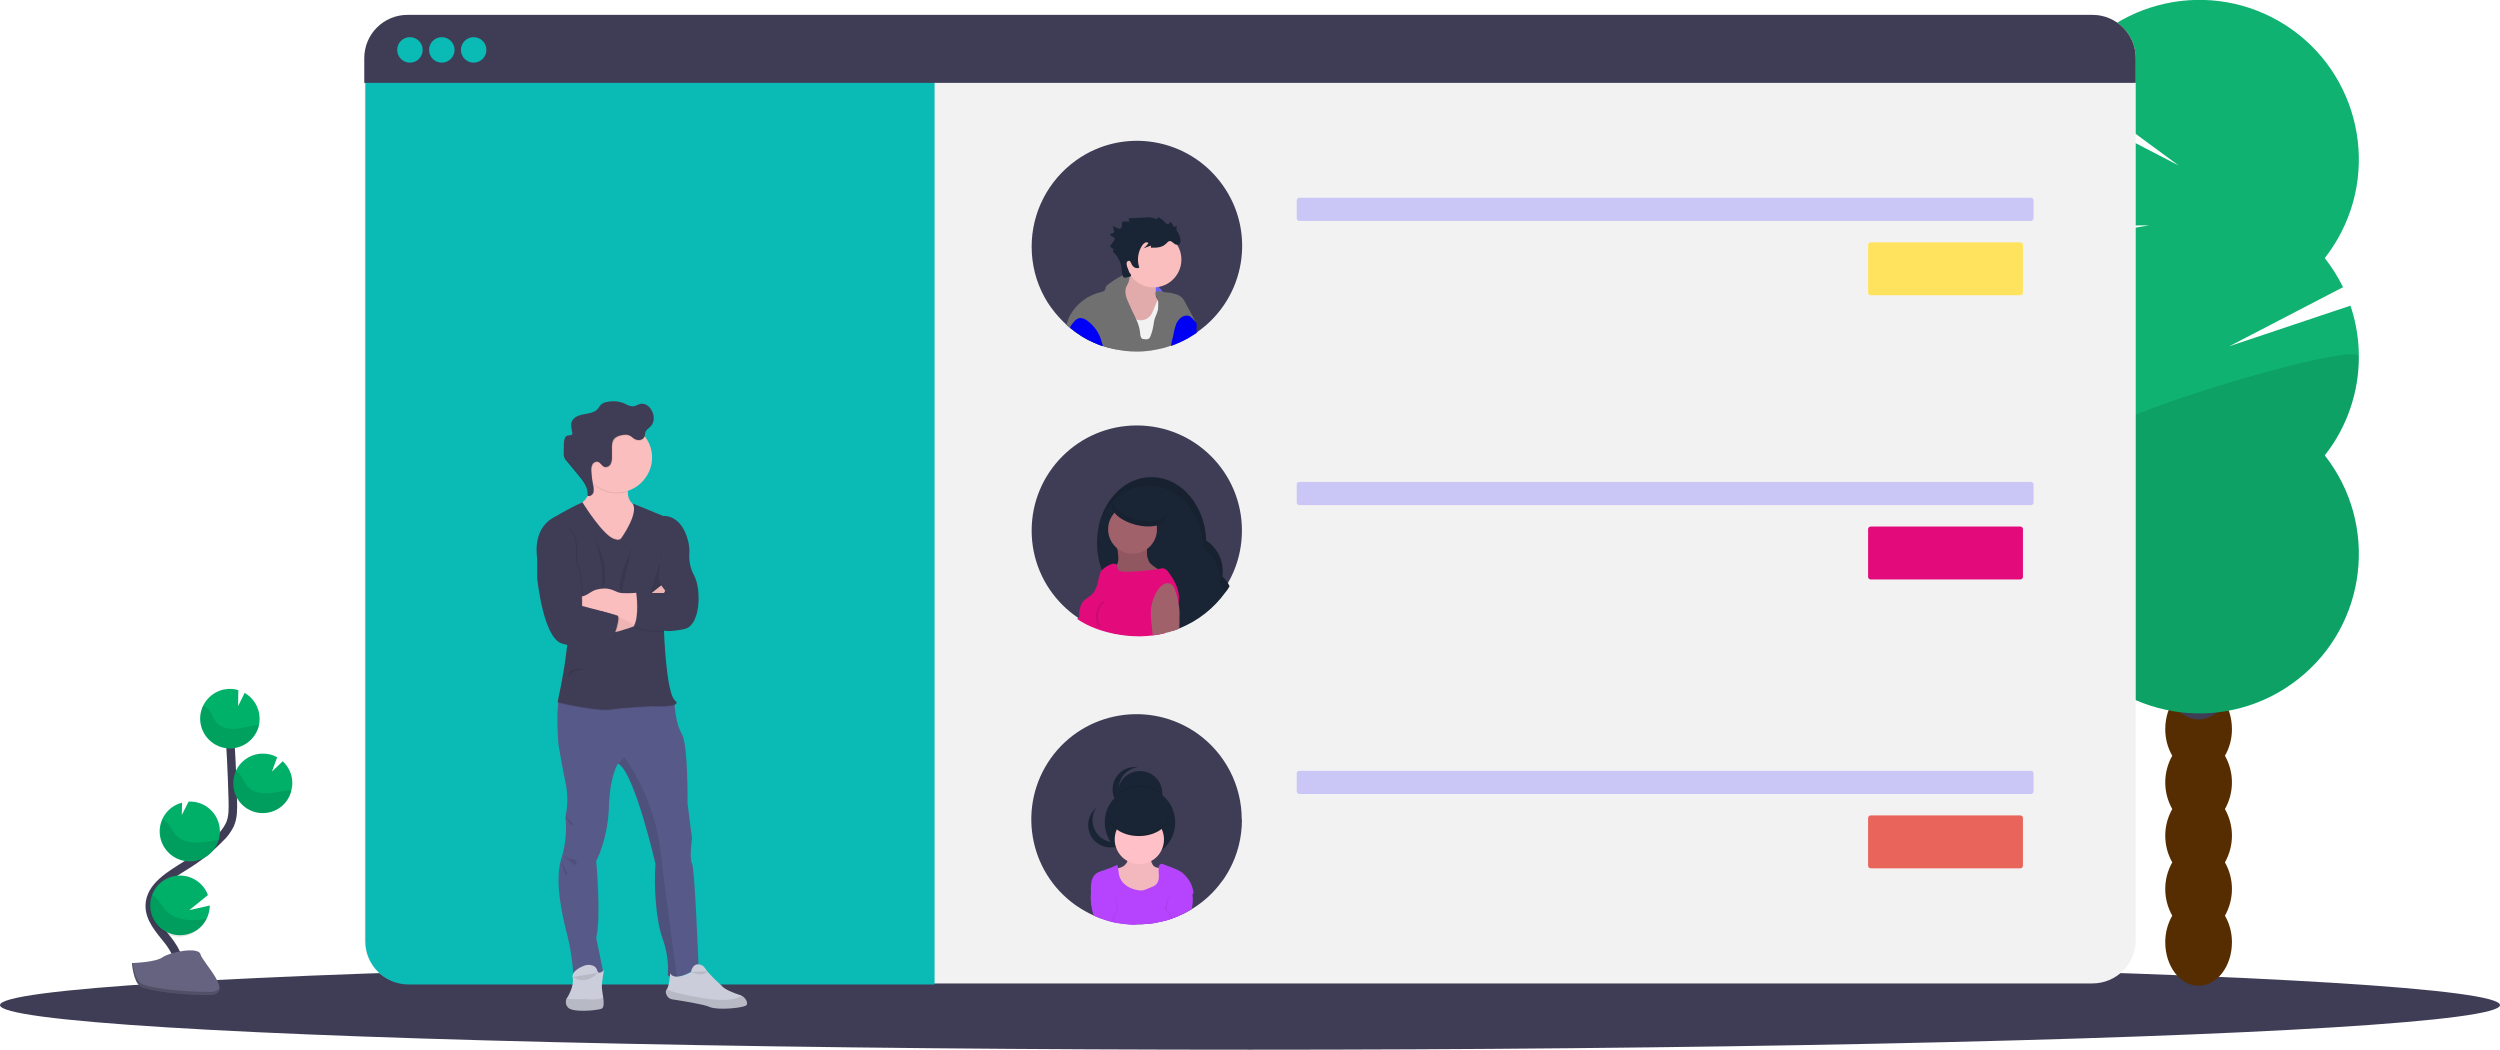 <?xml version="1.0" encoding="utf-8"?>
<!-- Generator: Adobe Illustrator 24.2.0, SVG Export Plug-In . SVG Version: 6.00 Build 0)  -->
<svg version="1.1" id="b9c085e1-b209-40d5-b9c5-2decca8817ec"
	 xmlns="http://www.w3.org/2000/svg" xmlns:xlink="http://www.w3.org/1999/xlink" x="0px" y="0px" viewBox="0 0 1177 494.2"
	 style="enable-background:new 0 0 1177 494.2;" xml:space="preserve">
<style type="text/css">
	.st0{fill:#3F3D56;}
	.st1{fill:#562D00;}
	.st2{fill:#0FB270;}
	.st3{opacity:0.1;enable-background:new    ;}
	.st4{fill:#F2F2F2;}
	.st5{fill:#0ABAB5;}
	.st6{fill:none;stroke:#F2F2F2;stroke-width:2;stroke-miterlimit:10;}
	.st7{opacity:0.3;fill:#6C63FF;enable-background:new    ;}
	.st8{fill:#FFE35F;}
	.st9{fill:#E30B7C;}
	.st10{fill:#E9655B;}
	.st11{fill:#192534;}
	.st12{fill:#A0616A;}
	.st13{opacity:0.1;fill:none;stroke:#000000;stroke-miterlimit:10;enable-background:new    ;}
	.st14{fill:#FFC1C7;}
	.st15{opacity:5.000000e-02;enable-background:new    ;}
	.st16{fill:#B643FD;}
	.st17{fill:#6C63FF;}
	.st18{fill:#FBBEBE;}
	.st19{fill:#707070;}
	.st20{fill:#0000F9;}
	.st21{fill:#0000F4;}
	.st22{fill:url(#SVGID_1_);}
	.st23{fill:#575A89;}
	.st24{fill:#CBCEDA;}
	.st25{opacity:0.1;}
	.st26{fill:none;stroke:#3F3D56;stroke-width:4;stroke-miterlimit:10;}
	.st27{fill:#00B269;}
	.st28{fill:#00AF68;}
	.st29{fill:#656380;}
	.st30{opacity:0.2;enable-background:new    ;}
</style>
<ellipse class="st0" cx="588.5" cy="473.2" rx="588.5" ry="21"/>
<path class="st1" d="M1047.5,355.8c2.2-3.8,3.3-8.1,3.3-12.5c0-11.3-7-20.5-15.7-20.5s-15.7,9.2-15.7,20.5c0,4.4,1.1,8.7,3.3,12.5
	c-4.4,7.8-4.4,17.3,0,25.1c-4.4,7.8-4.4,17.3,0,25.1c-4.4,7.8-4.4,17.3,0,25.1c-2.2,3.8-3.3,8.1-3.3,12.5c0,11.3,7,20.5,15.7,20.5
	s15.7-9.2,15.7-20.5c0-4.4-1.1-8.7-3.3-12.5c4.4-7.8,4.4-17.3,0-25.1c4.4-7.8,4.4-17.3,0-25.1
	C1051.9,373.1,1051.9,363.6,1047.5,355.8z"/>
<ellipse class="st0" cx="1035.1" cy="318.2" rx="15.7" ry="20.5"/>
<ellipse class="st0" cx="1035.1" cy="293.1" rx="15.7" ry="20.5"/>
<path class="st2" d="M976.4,121.5c-2.1-2.7-4.1-5.6-5.8-8.6l41.2-6.8l-44.5,0.3c-8.6-18.8-9.2-40.3-1.4-59.5l59.8,31l-55.1-40.5
	C991.1,1.6,1037.1-10.7,1073,10s48.2,66.7,27.5,102.6c-1.8,3.1-3.8,6.1-6,8.9c3.3,4.2,6.2,8.8,8.6,13.7l-53.5,27.8l57-19.1
	c8.1,24,3.6,50.6-12.1,70.5c25.6,32.6,20,79.8-12.6,105.4c-32.6,25.6-79.8,20-105.4-12.6c-21.4-27.2-21.4-65.6,0-92.9
	C955,187.1,955,148.7,976.4,121.5L976.4,121.5z"/>
<path class="st3" d="M1110.5,167.9c0,16.8-5.6,33.2-16.1,46.4c25.6,32.6,20,79.8-12.6,105.4s-79.8,20-105.4-12.6
	c-21.4-27.2-21.4-65.6,0-92.9C966.3,201.6,1110.5,159.5,1110.5,167.9z"/>
<path class="st4" d="M191.9,7h793.2c11.3,0,20.4,9.1,20.4,20.4v415.2c0,11.3-9.1,20.4-20.4,20.4H191.9c-11.3,0-20.4-9.1-20.4-20.4
	V27.4C171.5,16.1,180.6,7,191.9,7z"/>
<path class="st5" d="M172,29.5h268l0,0v434l0,0H192.4c-11.3,0-20.4-9.1-20.4-20.4l0,0V29.5L172,29.5z"/>
<path class="st0" d="M1005.5,27.4V39h-834V27.4c0-11.3,9.1-20.4,20.4-20.4l0,0h793.2C996.4,7,1005.5,16.1,1005.5,27.4L1005.5,27.4z"
	/>
<circle class="st5" cx="193" cy="23.5" r="6"/>
<circle class="st5" cx="208" cy="23.5" r="6"/>
<circle class="st5" cx="223" cy="23.5" r="6"/>
<path class="st6" d="M336,226.5"/>
<path class="st6" d="M322,225.5"/>
<path class="st7" d="M611.7,93.1h344.5c0.7,0,1.2,0.6,1.2,1.2v8.5c0,0.7-0.6,1.2-1.2,1.2H611.7c-0.7,0-1.2-0.6-1.2-1.2v-8.5
	C610.5,93.7,611.1,93.1,611.7,93.1z"/>
<path class="st8" d="M880.7,114.1h70.5c0.7,0,1.2,0.6,1.2,1.2v22.5c0,0.7-0.6,1.2-1.2,1.2h-70.5c-0.7,0-1.2-0.6-1.2-1.2v-22.5
	C879.5,114.7,880.1,114.1,880.7,114.1z"/>
<path class="st7" d="M611.7,226.9h344.5c0.7,0,1.2,0.6,1.2,1.2v8.5c0,0.7-0.6,1.2-1.2,1.2H611.7c-0.7,0-1.2-0.6-1.2-1.2v-8.5
	C610.5,227.4,611.1,226.9,611.7,226.9z"/>
<path class="st9" d="M880.7,247.9h70.5c0.7,0,1.2,0.6,1.2,1.2v22.5c0,0.7-0.6,1.2-1.2,1.2h-70.5c-0.7,0-1.2-0.6-1.2-1.2v-22.5
	C879.5,248.4,880.1,247.9,880.7,247.9z"/>
<path class="st7" d="M611.7,362.9h344.5c0.7,0,1.2,0.6,1.2,1.2v8.5c0,0.7-0.6,1.2-1.2,1.2H611.7c-0.7,0-1.2-0.6-1.2-1.2v-8.5
	C610.5,363.4,611.1,362.9,611.7,362.9z"/>
<path class="st10" d="M880.7,383.9h70.5c0.7,0,1.2,0.6,1.2,1.2v22.5c0,0.7-0.6,1.2-1.2,1.2h-70.5c-0.7,0-1.2-0.6-1.2-1.2v-22.5
	C879.5,384.4,880.1,383.9,880.7,383.9z"/>
<ellipse class="st0" cx="535.2" cy="249.8" rx="49.5" ry="49.5"/>
<path class="st11" d="M578.9,276c-0.1,0.1-0.1,0.2-0.2,0.3c-0.5,0.9-1.1,1.8-1.8,2.6c-5.5,7.6-13,13.5-21.8,17
	c-0.9,0.4-1.7,0.7-2.6,1c-0.8-0.7-1.6-1.4-2.3-2.2c-2.1-2.3-3.4-5.2-4-8.3c-1.3,0.3-2.7,0.4-4,0.4c-0.1,0-0.3,0-0.4,0
	c-10.3-0.2-19.1-7.7-23.1-18.5l-0.2-0.5c-2.4-7-2.7-14.6-0.8-21.7l0,0c0-0.2,0.1-0.5,0.2-0.7c3.4-11.6,12.3-20.1,22.9-20.7
	c0.3,0,0.7,0,1,0s0.5,0,0.8,0h0.5c13.4,0.5,24.3,13.5,24.8,29.8c5.6,3.7,8.6,10.3,7.6,16.9C577,272.7,578.1,274.3,578.9,276z"/>
<path class="st3" d="M578.7,276.3c-0.5,0.9-1.1,1.8-1.8,2.6c-0.7-1.3-1.6-2.5-2.7-3.5c0.1-0.8,0.2-1.7,0.2-2.5
	c0-5.8-2.9-11.2-7.8-14.4c-0.5-16.6-11.8-29.9-25.7-29.9c-9.9,0-18.5,6.7-22.8,16.6c-0.1,0.3-0.2,0.5-0.3,0.8l0,0
	c-0.4,0.9-0.7,1.7-1,2.6c0.4-1.8,0.8-3.6,1.5-5.4l0.1-0.1c3.8-10.6,12.5-18.1,22.5-18.6c0.3,0,0.7,0,1,0s0.5,0,0.8,0h0.5
	c13.2,0.8,23.9,13.7,24.4,29.8c5.6,3.7,8.6,10.3,7.6,16.9C576.7,272.8,577.9,274.5,578.7,276.3z"/>
<path class="st12" d="M526.5,262.1c0.1,1,0,2-0.3,3c-0.6,1.4-2,2.6-1.6,4c0.4,0.9,1.2,1.5,2.2,1.7c4.3,1.5,9,0.6,13.6,0.8
	c1.5,0.1,3,0.2,4.6,0.2c1.5,0,3-0.6,4.2-1.5c-2.4-1.2-4.6-2.6-6.7-4.2c-0.5-0.4-1-0.8-1.3-1.3c-0.8-1.4-1.3-3-1.2-4.6
	c0-1.6,0-3.2,0-4.8c-3.3,0-6.5,0-9.8,0c-1,0-4.2-0.2-4.6,0.9c-0.2,0.6,0.5,2.2,0.6,2.8C526.3,260.2,526.4,261.1,526.5,262.1z"/>
<path class="st3" d="M526.5,262.1c0.1,1,0,2-0.3,3c-0.6,1.4-2,2.6-1.6,4c0.4,0.9,1.2,1.5,2.2,1.7c4.3,1.5,9,0.6,13.6,0.8
	c1.5,0.1,3,0.2,4.6,0.2c1.5,0,3-0.6,4.2-1.5c-2.4-1.2-4.6-2.6-6.7-4.2c-0.5-0.4-1-0.8-1.3-1.3c-0.8-1.4-1.3-3-1.2-4.6
	c0-1.6,0-3.2,0-4.8c-3.3,0-6.5,0-9.8,0c-1,0-4.2-0.2-4.6,0.9c-0.2,0.6,0.5,2.2,0.6,2.8C526.3,260.2,526.4,261.1,526.5,262.1z"/>
<circle class="st12" cx="533.2" cy="249.2" r="11.5"/>
<path class="st9" d="M555,282.5c0,0.3-0.1,0.6-0.1,1c-0.4,1.9-0.9,3.7-1.6,5.5c-0.4,1.2-0.9,2.4-1.5,3.5c-0.4,0.8-1,1.5-1.5,2.2
	l-0.7,1.1c-0.4,0.7-0.8,1.5-1.1,2.3c-1.9,0.5-3.9,0.9-5.9,1.1c-1.9,0.2-3.9,0.3-5.8,0.4c-10.5,0-21.7-2.7-29.7-8.2c0,0,1.2-0.8,1-1
	c0-0.5,0-0.9,0-1.4c0-1.2,0.2-2.4,0.6-3.5c0.3-1.1,0.9-2,1.7-2.8c1-1,2.3-1.6,3.4-2.6c1.4-1.3,2.3-3,2.8-4.9l0,0
	c0.2-0.8,0.4-1.6,0.6-2.5c0.2-1.1,0.5-2.2,0.9-3.2c0.1-0.1,0.1-0.3,0.2-0.4c0.2-0.3,0.3-0.5,0.5-0.7c1-1,2.2-1.8,3.5-2.4
	c1.1-0.6,2.6-1,3.4-0.1v0.1c0.2,0.6,0.5,1.2,0.6,1.8c0.6,1.3,2.3,1.4,3.7,1.4c4.9-0.1,9.8-0.5,14.6-1.2l2.3-0.4
	c1.7-0.3,2.9,1.2,3.8,2.6C553.3,273.8,555.4,278.1,555,282.5z"/>
<path class="st13" d="M519.9,283.3c-1.1,0.2-1.7,1.3-2.2,2.3c-0.9,1.6-1.4,3.5-1.2,5.3c0,0.7,0,1.5,0.2,2.2s0.6,1.3,1.3,1.7"/>
<ellipse transform="matrix(0.248 -0.969 0.969 0.248 169.805 700.686)" class="st11" cx="536.1" cy="241" rx="6.3" ry="12.9"/>
<path class="st3" d="M535.2,244.7c-6.1-1.6-10.6-5-11-8.2c-0.3,0.4-0.5,0.8-0.6,1.2c-0.9,3.4,4,7.6,10.9,9.3s13.2,0.4,14-3
	c0.1-0.4,0.1-0.8,0.1-1.2C546.7,245.4,541.2,246.2,535.2,244.7z"/>
<path class="st12" d="M555.3,290.7c0,1.7,0,3.5-0.1,5.2c-0.9,0.4-1.7,0.7-2.6,1c-1.3,0.5-2.6,0.8-4,1.1c-1.9,0.5-3.9,0.9-5.9,1.1
	c-0.3-4.1-1.1-8.1-0.8-12.3l0,0c0.3-3.2,1.4-6.3,3.2-9c0.7-1.2,1.7-2.1,2.9-2.8c1.2-0.7,2.7-0.5,3.8,0.3c0.7,0.7,1.2,1.6,1.4,2.5
	c0.7,1.9,1.2,3.8,1.6,5.8c0,0.2,0.1,0.4,0.1,0.7C555.3,286.3,555.4,288.5,555.3,290.7z"/>
<path class="st0" d="M584.7,385.9c0,8.3-2,16.4-6,23.7c-0.4,0.8-0.9,1.6-1.4,2.4c-0.1,0.1-0.1,0.2-0.2,0.3c-0.5,0.9-1.1,1.8-1.8,2.6
	c-3.8,5.3-8.6,9.7-14.2,13.1l-0.3,0.2c-1.8,1.1-3.7,2.1-5.7,2.9c-0.5,0.2-1.1,0.5-1.7,0.7s-1.1,0.4-1.6,0.6
	c-0.3,0.1-0.6,0.2-0.9,0.3l0,0h-0.1c-0.6,0.2-1.2,0.4-1.9,0.6l-0.5,0.1c-0.6,0.2-1.1,0.3-1.7,0.4c-1.9,0.5-3.9,0.9-5.9,1.1l0,0
	c-1.9,0.2-3.9,0.3-5.8,0.3c-0.2,0-0.4,0-0.6,0c-2.7,0-5.4-0.3-8-0.7l-0.5-0.1c-0.5-0.1-1-0.2-1.5-0.3l0,0l-0.9-0.2
	c-1-0.2-2-0.5-2.9-0.8c-2-0.6-3.9-1.3-5.7-2.1l-0.2-0.1c-2.7-1.2-5.3-2.7-7.8-4.4c-0.2-0.1-0.4-0.3-0.6-0.4
	c-22.3-15.9-27.4-46.8-11.6-69.1c15.9-22.3,46.8-27.4,69.1-11.6c13,9.3,20.8,24.3,20.8,40.3L584.7,385.9z"/>
<path class="st11" d="M547.2,374c-0.3,5.8-5.2,10.3-11,10c-5.4-0.2-9.8-4.6-10-10c0-0.2,0-0.3,0-0.5c0-5.8,4.7-10.5,10.5-10.5
	s10.5,4.7,10.5,10.5C547.2,373.6,547.2,373.8,547.2,374z"/>
<path class="st3" d="M547.2,374c-0.3,5.8-5.2,10.3-11,10c-5.4-0.2-9.8-4.6-10-10c0-0.2,0-0.3,0-0.5c6.1-5,14.9-5,21,0
	C547.2,373.6,547.2,373.8,547.2,374z"/>
<circle class="st11" cx="536.7" cy="387.2" r="16.6"/>
<path class="st11" d="M526.6,371.6c0-5.3,3.9-9.7,9.1-10.4c-5.8-0.8-11,3.3-11.8,9c-0.8,5.8,3.3,11,9,11.8c0.9,0.1,1.9,0.1,2.8,0
	C530.5,381.4,526.6,376.9,526.6,371.6z"/>
<path class="st11" d="M517.9,394c-3.9-3.5-4.7-9.4-1.8-13.7c-0.4,0.3-0.7,0.6-1,1c-3.9,4.3-3.7,10.9,0.6,14.9
	c4.3,3.9,10.9,3.7,14.9-0.6c0.1-0.1,0.2-0.2,0.3-0.4c0.3-0.3,0.6-0.7,0.8-1.1C527.8,397.5,521.9,397.4,517.9,394z"/>
<path class="st14" d="M528,408.3c-0.9,0.2-1.7,0.5-2.5,0.9c-1.4,1-1.3,3-0.9,4.6c0.9,3.7,3.2,7.3,6.8,8.8c2.2,0.8,4.5,1.1,6.8,1
	c2.5,0,5.3-0.3,6.9-2.3c0.7-1,1.2-2.2,1.4-3.5c0.8-3,1.5-6.1,1.3-9.2c-1.5,0.1-3.2,0.2-4.4-0.7s-1.5-2.8-2-4.3
	c-0.1-0.2-0.2-0.5-0.4-0.6s-0.5-0.1-0.7-0.1c-1.6,0.1-3.2,0-4.8-0.2c-1-0.1-3.4-1.2-4.2-0.3c-0.5,0.6-0.2,2.5-0.6,3.4
	C530.1,406.9,529.2,407.8,528,408.3z"/>
<path class="st15" d="M528,408.3c-0.9,0.2-1.7,0.5-2.5,0.9c-1.4,1-1.3,3-0.9,4.6c0.9,3.7,3.2,7.3,6.8,8.8c2.2,0.8,4.5,1.1,6.8,1
	c2.5,0,5.3-0.3,6.9-2.3c0.7-1,1.2-2.2,1.4-3.5c0.8-3,1.5-6.1,1.3-9.2c-1.5,0.1-3.2,0.2-4.4-0.7s-1.5-2.8-2-4.3
	c-0.1-0.2-0.2-0.5-0.4-0.6s-0.5-0.1-0.7-0.1c-1.6,0.1-3.2,0-4.8-0.2c-1-0.1-3.4-1.2-4.2-0.3c-0.5,0.6-0.2,2.5-0.6,3.4
	C530.1,406.9,529.2,407.8,528,408.3z"/>
<circle class="st14" cx="536.4" cy="395.2" r="11.6"/>
<path class="st16" d="M561.9,420.4c-0.1,0.1-0.2,0.2-0.2,0.3l-0.5,0.6c-2.5,3-4.5,6.3-5.9,9.8c-0.5,0.2-1.1,0.5-1.7,0.7
	s-1.1,0.4-1.6,0.6c-0.3,0.1-0.6,0.2-0.9,0.3l0,0H551c-0.6,0.2-1.2,0.4-1.9,0.6l-0.5,0.1c-0.6,0.2-1.1,0.3-1.7,0.4
	c-1.9,0.5-3.9,0.9-5.9,1.1l0,0c-1.9,0.2-3.9,0.3-5.8,0.3c-0.2,0-0.4,0-0.6,0c-2.7,0-5.4-0.3-8-0.7l-0.5-0.1c-0.5-0.1-1-0.2-1.5-0.3
	l0,0l-0.9-0.2c-1-0.2-2-0.5-2.9-0.8c0.3-1.7,1-3.2,2.2-4.5c-2.2-2.7-6-3.8-8.3-6.3c-0.2-0.2-0.4-0.5-0.6-0.8
	c-0.1-0.2-0.2-0.4-0.3-0.6s-0.1-0.3-0.1-0.5c-0.1-0.4-0.1-0.7-0.1-1.1c-0.1-2.8,0.1-6.1,2.3-7.9c1.1-0.8,2.3-1.3,3.6-1.6
	c2.2-0.7,4.4-1.6,6.5-2.6c0.2,0.4,0.3,0.9,0.4,1.4c0.2,1.2,0.2,2.4,0.5,3.5c0.5,2.1,1.8,3.8,3.6,5s3.8,1.9,5.9,2.1
	c2.1,0.3,3.7-0.8,5.6-1.5c0.9-0.3,1.7-0.7,2.3-1.3c0.9-1,1.3-2.3,1.3-3.7c0-1.3-0.2-2.6-0.1-4c0-0.1,0-0.3,0-0.4
	c0-0.7,0.5-1.3,1.1-1.6c0.4,0,0.8,0,1.1,0.2l3.7,1.4c1.6,0.6,3.2,1.3,4.7,2.2C559.3,412.9,561.5,416.4,561.9,420.4z"/>
<path class="st3" d="M526.6,434.6l-0.5-0.1c-0.5-0.1-1-0.2-1.5-0.3l0,0l-0.9-0.2c-1-0.2-2-0.5-2.9-0.8c-2-0.6-3.9-1.3-5.7-2.1
	c-0.9-3-1.3-6.2-1-9.4c0.1-1.4,0.4-2.7,0.8-4c2.1,2,5.7,0.9,8.1,2.5c0.6,0.5,1.2,1.1,1.5,1.8c0.7,1.3,1.1,2.7,1.3,4.1
	c0.2,0.8,0.3,1.6,0.4,2.4c0,0.1,0,0.2,0,0.4s0,0.2,0,0.4c0.1,0.6,0.2,1.1,0.2,1.7C526.6,432.1,526.6,433.4,526.6,434.6z"/>
<path class="st16" d="M526.1,434.6c-0.5-0.1-1-0.2-1.5-0.3l0,0l-0.9-0.2c-1-0.2-2-0.5-2.9-0.8c-2-0.6-3.9-1.3-5.7-2.1l-0.2-0.1
	c-1.1-3.4-1.6-6.9-1.3-10.5c0.1-1.3,0.4-2.5,0.8-3.8c2.1,2,5.7,0.9,8.1,2.5c0.9,0.7,1.6,1.6,2,2.6s0.7,2.1,0.9,3.2
	c0.2,1.2,0.4,2.3,0.6,3.5c0,0.2,0,0.3,0,0.5c0,0.1,0,0.2,0,0.4s0,0.3,0,0.4C526.1,431.5,526.1,433,526.1,434.6z"/>
<path class="st3" d="M560.8,428.2c-1.8,1.1-3.7,2.1-5.7,2.9c-0.5,0.2-1.1,0.5-1.7,0.7s-1.1,0.4-1.6,0.6c-0.3,0.1-0.6,0.2-0.9,0.3
	l0,0h-0.1c-0.6,0.2-1.2,0.4-1.9,0.6l-0.5,0.1c0-0.9,0-1.8,0.1-2.7c0.1-0.7,0.2-1.4,0.2-2.1c0-0.1,0-0.3,0-0.4s0-0.2,0-0.2
	c0.1-0.7,0.2-1.4,0.4-2c0.2-1.4,0.7-2.8,1.3-4.1c0.4-0.7,0.9-1.3,1.5-1.7c2.4-1.6,6-0.5,8-2.5c0.4,1.2,0.7,2.4,0.8,3.6
	C561.3,423.6,561.3,425.9,560.8,428.2z"/>
<path class="st16" d="M561.1,428l-0.3,0.2c-1.8,1.1-3.7,2.1-5.7,2.9c-0.5,0.2-1.1,0.5-1.7,0.7s-1.1,0.4-1.6,0.6
	c-0.3,0.1-0.6,0.2-0.9,0.3l0,0h-0.1c-0.6,0.2-1.2,0.4-1.9,0.6c0-1.2,0-2.3,0.1-3.5c0-0.3,0-0.6,0.1-0.9c0-0.1,0-0.3,0-0.4
	s0-0.2,0-0.3c0.2-1.1,0.3-2.1,0.5-3.2s0.5-2.1,0.9-3.2s1.1-2,2-2.6c2.4-1.6,6-0.5,8-2.5c0.4,1.3,0.7,2.6,0.8,3.9
	C561.8,423.1,561.6,425.6,561.1,428z"/>
<ellipse class="st11" cx="536.2" cy="384.3" rx="13.9" ry="9.3"/>
<path class="st15" d="M524.6,432.9c0,0.2,0,0.4,0,0.7s0,0.4,0,0.7v0.1l0,0l-0.9-0.2c0-0.2,0-0.4,0-0.5c0-1.9,0.8-3.7,2.2-4.9
	c0.1-0.1,0.2-0.2,0.3-0.2c0.5-0.4,1.1-0.8,1.8-1c0.6-0.2,1.2-0.4,1.9-0.4c0.1,0,0.2,0,0.3,0c0.2,0,0.3,0,0.5,0h-0.3
	c-1.5,0.2-3,0.9-4,2c-0.1,0.1-0.2,0.2-0.3,0.4C525.2,430.4,524.7,431.6,524.6,432.9z"/>
<path class="st16" d="M534.8,433.5c0,0.6-0.1,1.3-0.2,1.9c-2.7,0-5.4-0.3-8-0.7l-0.5-0.1c-0.5-0.1-1-0.2-1.5-0.3l0,0v-0.1
	c0-0.2,0-0.4,0-0.7s0-0.5,0-0.7c0.1-1.3,0.5-2.6,1.3-3.7c0.1-0.1,0.2-0.3,0.3-0.4c0.5-0.6,1.1-1,1.8-1.3c0.5-0.3,1.1-0.4,1.7-0.4
	c0.1,0,0.1,0,0.2,0c0.1,0,0.3,0,0.4,0C532.8,427.5,534.8,430.2,534.8,433.5z"/>
<path class="st15" d="M551.9,432.5c-0.3,0.1-0.6,0.2-0.9,0.3l0,0c-0.1-1.4-0.8-2.8-1.8-3.8l-0.3-0.3c-1-0.9-2.2-1.5-3.6-1.6H545
	c0.2,0,0.3,0,0.5,0c0.1,0,0.2,0,0.3,0c0.6,0,1.3,0.1,1.9,0.4c0.5,0.2,0.9,0.4,1.4,0.7c0.1,0.1,0.2,0.1,0.3,0.2
	C550.7,429.3,551.6,430.8,551.9,432.5z"/>
<path class="st16" d="M551,432.8L551,432.8L551,432.8c-0.7,0.2-1.3,0.4-2,0.6l-0.5,0.1c-0.6,0.2-1.1,0.3-1.7,0.4
	c-1.9,0.5-3.9,0.9-5.9,1.1l0,0c-0.1-0.5-0.2-1-0.2-1.5c0-3.3,2-6.1,4.5-6.4c0.1,0,0.3,0,0.4,0c0.1,0,0.1,0,0.2,0
	c0.6,0,1.2,0.1,1.7,0.4c0.5,0.2,1,0.5,1.3,0.9c0.1,0.1,0.2,0.2,0.3,0.3C550.3,429.8,550.9,431.3,551,432.8z"/>
<path class="st3" d="M536.2,392.7c-7.5,0-13.5-3.9-13.9-8.8c0,0.2,0,0.3,0,0.5c0,5.1,6.2,9.3,13.9,9.3s13.9-4.2,13.9-9.3
	c0-0.2,0-0.3,0-0.5C549.7,388.8,543.7,392.7,536.2,392.7z"/>
<path class="st0" d="M485.7,116.1c0,8.3,2,16.4,6,23.7c0.5,0.8,0.9,1.6,1.4,2.4c0.1,0.1,0.1,0.2,0.2,0.3c0.6,0.9,1.1,1.7,1.8,2.6
	c2.1,2.9,4.5,5.5,7.1,7.9c0.5,0.5,1,0.9,1.6,1.3c1.7,1.4,3.5,2.7,5.4,3.9l0.3,0.2c1.8,1.1,3.7,2.1,5.6,2.9l1.7,0.7
	c0.5,0.2,1.1,0.5,1.6,0.6c0.3,0.1,0.6,0.2,0.9,0.3l0,0l0,0h0.1c0.6,0.2,1.2,0.4,1.9,0.6l0.5,0.1c0.6,0.2,1.1,0.3,1.7,0.4
	c0.8,0.2,1.5,0.4,2.3,0.5c1.2,0.2,2.4,0.4,3.6,0.6l0,0c1.9,0.2,3.9,0.3,5.8,0.3h0.6c2.7,0,5.4-0.3,8-0.8c0.2,0,0.3,0,0.5-0.1
	c0.5-0.1,1-0.2,1.5-0.3l0,0c0.3-0.1,0.6-0.1,0.9-0.2c1-0.2,2-0.5,2.9-0.8c0.6-0.2,1.2-0.4,1.8-0.6c1.2-0.4,2.3-0.9,3.5-1.4
	c0.2-0.1,0.3-0.1,0.5-0.2l0.2-0.1c1.5-0.7,2.9-1.4,4.3-2.2c1.2-0.7,2.3-1.4,3.5-2.2h0.1c0.2-0.1,0.4-0.2,0.5-0.4
	c22.3-15.9,27.5-46.8,11.6-69c-15.9-22.3-46.8-27.5-69-11.6C493.4,85,485.7,100.1,485.7,116.1z"/>
<path class="st17" d="M546.2,135.8c0.7,0.6,1.2,1.5,1.5,2.5c-1.4,0.4-2.9-0.3-4.2-1c-4.2-2-8.6-3.4-13.1-4.2c-0.4,0-0.7-0.2-1-0.4
	c-0.5-0.6-0.4-1.5,0.1-2.1c0.5-0.5,1.4-0.5,2.1-0.5C537,129.7,542.3,131.8,546.2,135.8L546.2,135.8z"/>
<path class="st18" d="M531.5,131.8c-0.6,1.5-1.8,2.7-3.3,3.3c-0.8,0.3-1.7,0.3-2.5,0.6c-0.9,0.2-1.6,0.7-1.9,1.5
	c-0.1,0.3-0.2,0.7-0.2,1.1c-0.1,3.5-0.2,7,1.2,10.2c1.2,2.7,3.4,4.9,5.5,7c2.5,2.4,5.2,4.9,8.5,5.9c1.9,0.6,4.2,0.7,5.8-0.5
	c0.6-0.5,1.2-1.2,1.6-1.9c1.1-1.5,2.1-3.1,2.8-4.8c1.4-3.5,0.9-7.5,0.4-11.2c0-0.2-0.1-0.4-0.2-0.6c-0.2-0.1-0.5-0.2-0.7-0.1
	c-1.8,0.2-3.4-0.8-4.2-2.4c-0.2-0.7-0.3-1.5-0.2-2.2l0.1-4.3c0-0.5,0-0.9-0.2-1.4c-0.4-0.7-1-1.3-1.8-1.5c-2.3-1.2-4.8-2.1-7.3-2.9
	c-1.1-0.3-1.9-0.9-2.4,0.3S532.1,130.5,531.5,131.8z"/>
<path class="st3" d="M531.5,131.8c-0.6,1.5-1.8,2.7-3.3,3.3c-0.8,0.3-1.7,0.3-2.5,0.6c-0.9,0.2-1.6,0.7-1.9,1.5
	c-0.1,0.3-0.2,0.7-0.2,1.1c-0.1,3.5-0.2,7,1.2,10.2c1.2,2.7,3.4,4.9,5.5,7c2.5,2.4,5.2,4.9,8.5,5.9c1.9,0.6,4.2,0.7,5.8-0.5
	c0.6-0.5,1.2-1.2,1.6-1.9c1.1-1.5,2.1-3.1,2.8-4.8c1.4-3.5,0.9-7.5,0.4-11.2c0-0.2-0.1-0.4-0.2-0.6c-0.2-0.1-0.5-0.2-0.7-0.1
	c-1.8,0.2-3.4-0.8-4.2-2.4c-0.2-0.7-0.3-1.5-0.2-2.2l0.1-4.3c0-0.5,0-0.9-0.2-1.4c-0.4-0.7-1-1.3-1.8-1.5c-2.3-1.2-4.8-2.1-7.3-2.9
	c-1.1-0.3-1.9-0.9-2.4,0.3S532.1,130.5,531.5,131.8z"/>
<circle class="st18" cx="543.1" cy="122.2" r="13.1"/>
<path class="st4" d="M525.8,164.7c1.2,0.2,2.4,0.4,3.6,0.6l0,0c1.9,0.2,3.9,0.3,5.8,0.3h0.6c2.7,0,5.4-0.3,8-0.8
	c0.2,0,0.3,0,0.5-0.1c0.5-0.1,1-0.2,1.5-0.3l0,0c0.3-0.1,0.6-0.1,0.9-0.2c1-0.2,2-0.5,2.9-0.8c0.6-0.2,1.2-0.4,1.8-0.6
	c1.2-0.4,2.3-0.9,3.5-1.4c-0.3-0.9-0.5-1.8-0.7-2.7c-0.3-2-0.4-3.9-0.4-5.9c0-1.6,0.1-3.2,0-4.8c0-1.3-0.2-2.6-0.5-3.8
	c-0.4-1.2-1.3-2.3-2.4-2.8c-1.5-0.7-3.7-1-5.2-0.3c-0.2,0.1-0.3,0.2-0.5,0.3c-0.3,0.3-0.6,0.6-0.7,1c-0.5,1.2-1,2.4-1.5,3.6
	c-0.3,0.8-0.7,1.6-1.2,2.4c-1.5,2-4.1,2.9-6.5,2.1c-0.1,0-0.3-0.1-0.4-0.2c-2-0.8-3.8-2.6-5.9-2.1c-1.2,0.3-2.1,1.1-2.6,2.3
	c0,0.1-0.1,0.1-0.1,0.2c-0.4,1-0.7,2.2-0.7,3.3C525.1,157.7,525.2,161.3,525.8,164.7z"/>
<path class="st19" d="M502.2,153.1c0.5,0.5,1,0.9,1.6,1.3c1.7,1.4,3.5,2.7,5.4,3.9l0.3,0.2c1.8,1.1,3.7,2.1,5.6,2.9l1.7,0.7
	c0.5,0.2,1.1,0.5,1.6,0.6c0.3,0.1,0.6,0.2,0.9,0.3l0,0l0,0h0.1c0.6,0.2,1.2,0.4,1.9,0.6l0.5,0.1c0.6,0.2,1.1,0.3,1.7,0.4
	c0.8,0.2,1.5,0.4,2.3,0.5c1.2,0.2,2.4,0.4,3.6,0.6l0,0c1.9,0.2,3.9,0.3,5.8,0.3h0.6c2.7,0,5.4-0.3,8-0.8c0.2,0,0.3,0,0.5-0.1
	c0.5-0.1,1-0.2,1.5-0.3l0,0c0.3-0.1,0.6-0.1,0.9-0.2c1-0.2,2-0.5,2.9-0.8c0.6-0.2,1.2-0.4,1.8-0.6c1.2-0.4,2.3-0.9,3.5-1.4
	c0.2-0.1,0.3-0.1,0.5-0.2l0.2-0.1c1.5-0.7,2.9-1.4,4.3-2.2c1-2.6,1.8-5.3,2.5-8c0-0.1,0-0.1,0-0.2c-1.6-2.8-2.9-5.6-4.5-8.4
	c-0.9-2.1-2.9-3.6-5.2-3.9c-1.1-0.4-2.2-0.6-3.3-0.6c-0.6-0.1-1.3-0.2-1.9-0.3c-1.3-0.3-2.7-0.6-3.2,0l0,0l-0.1,0.1
	c-0.2,0.7-0.1,1.4,0.2,2c0.2,0.6,0.5,1.3,0.7,1.8c0.1,0.3,0.1,0.5,0.2,0.8c0,1.2,0,2.3-0.1,3.5c-0.3,1.7-1.2,3.2-1.7,4.9
	c-0.2,0.8-0.3,1.6-0.4,2.4c-0.3,1.8-0.7,3.5-1.4,5.2c-0.1,0.4-0.3,0.7-0.5,1c-0.8,1-2.2,0.6-3.5,0.4c-0.9-0.8-0.9-2.2-1-3.4
	c-0.3-2-0.9-4-1.8-5.8l-0.3-0.7c-1-2.1-2-4.1-2.9-6.2c-1.2-2.6-2.5-5.5-1.5-8.2c0.3-0.8,0.8-1.5,1.1-2.3c0.1-0.1,0.1-0.2,0.1-0.4
	c0.1-0.3,0.1-0.6,0.2-0.9c0.1-0.6-0.1-1.1-0.5-1.5c-0.1-0.1-0.1-0.2-0.2-0.2l-0.1-0.1c-0.7-0.4-1.5-0.4-2.2-0.1
	c-0.4,0.1-0.8,0.3-1.2,0.5c-2,1.1-3.9,2.3-5.7,3.7c-0.5,0.3-0.9,0.8-1.2,1.4c0,0.4-0.1,0.8-0.2,1.1c-0.3,0.7-1.1,0.9-1.9,1.1
	c-6.1,1.4-11.4,5.3-14.5,10.7c-0.5,0.9-0.9,1.8-1.2,2.8C502.4,151.8,502.3,152.4,502.2,153.1z"/>
<path class="st11" d="M548.9,114.8c-1.8,1.8-4.6,1.9-7.1,1.8l0.1-1l-3.5,1.3c0.9-0.7,1.7-1.5,2.3-2.5c-0.5-0.4-1.2-0.4-1.7-0.1
	s-1,0.8-1.3,1.3c-2,3.1-2.5,6.9-1.3,10.4c-0.7,0.4-1.6,0.3-2.3-0.1c-0.7-0.5-1.2-1.1-1.5-1.9c-0.2-0.5-0.4-1-0.9-1.2
	c-0.4-0.1-0.9,0.1-1.1,0.5c-0.2,0.4-0.3,0.8-0.2,1.3c0.1,1,0.8,2,1,3s1.7,1.8,0.9,2.5c-0.9,0.3-1.9,0.6-2.8,0.7
	c-0.4-0.1-0.7-0.4-0.8-0.8c-0.8-1.7-0.5-3.8-1-5.6c-0.5-1.5-1.2-2.9-2.1-4.1c-0.2-0.4-0.5-0.7-0.8-1c-0.3-0.2-0.6-0.5-0.8-0.9
	c-0.1-0.4,0.1-0.9,0.5-0.8c-0.6-0.6-1.3-1.1-2-1.6c0.7-0.9,1.4-1.8,2-2.7c0.2-0.3,0.5-0.7,0.3-1.1c-0.1-0.2-0.2-0.3-0.4-0.4
	l-1.8-1.2c0-0.8,1.7-0.5,1.9-1.3c0.1-0.2,0.1-0.4,0-0.6l-0.6-2.3l2.4,1.1c0.3,0.2,0.6,0.2,0.9,0.2c0.6-0.1,0.9-0.8,1-1.5
	c-0.1-0.6,0-1.3,0.2-1.9c1.1,0,2.1,0,3.2,0c0.1-0.5-0.1-1.1-0.4-1.5l7.9-0.4c1.3-0.2,2.7-0.1,4,0.3c0.4,0.2,0.9,0.3,1.3,0.3
	c0.5,0,0.9-0.5,0.8-0.9c1.2,0.7,2.3,1.5,3.2,2.5c0.3,0.3,0.6,0.6,0.9,0.8c0.4,0.2,0.8,0.1,1.1-0.1c0.2-0.2,0.3-0.6,0.6-0.7
	s0.4,0.2,0.5,0.3c0.5,0.6,0.8,1.2,1.1,1.9c0.6-0.1,1.1-0.2,1.7-0.4c-0.5,0.5-0.6,1.3-0.3,2s0.7,1.2,1.1,1.9c0.3,0.7,0.5,1.4,0.6,2.2
	c0.2,0.9,0.2,2.1-0.7,2.6c-0.8,0.3-1.7,0.1-2.3-0.5C550.7,112.9,550.4,113.3,548.9,114.8z"/>
<path class="st20" d="M503.8,154.4c1.7,1.4,3.5,2.7,5.4,3.9l0.3,0.2c1.8,1.1,3.7,2.1,5.6,2.9l1.7,0.7c0.5,0.2,1.1,0.5,1.6,0.6
	c0.3,0.1,0.6,0.2,0.9,0.3l0,0l0,0c-0.3-1-0.6-2-0.9-3c-0.8-2.7-2.3-5.1-4.3-7.1c-1.7-1.7-4.5-4.2-7-2.7c-0.8,0.5-1.5,1.2-2,1.9
	c-0.5,0.6-0.9,1.2-1.2,1.8C503.9,154.1,503.8,154.2,503.8,154.4z"/>
<path class="st21" d="M551.3,162.9c1.2-0.4,2.3-0.9,3.5-1.4c0.2-0.1,0.3-0.1,0.5-0.2l0.2-0.1c1.5-0.7,2.9-1.4,4.3-2.2
	c1.2-0.7,2.3-1.4,3.5-2.2h0.1c-0.1-1.1-0.1-2.2,0-3.4c0.1-0.4,0-0.8-0.1-1.1s-0.3-0.5-0.6-0.8c-0.1-0.1-0.3-0.3-0.4-0.5
	c-1.1-1.3-2-2.6-4-2.4s-3.6,1.9-4.5,3.8c-0.1,0.2-0.2,0.4-0.2,0.6c-0.6,1.7-1,3.5-1.3,5.3c-0.3,1.1-0.6,2.2-0.8,3.3
	C551.5,162,551.4,162.5,551.3,162.9z"/>
<linearGradient id="SVGID_1_" gradientUnits="userSpaceOnUse" x1="-62.2" y1="932.67" x2="-62.2" y2="932.43" gradientTransform="matrix(-1 0 0 1 263.5 -474.87)">
	<stop  offset="0" style="stop-color:#808080;stop-opacity:0.25"/>
	<stop  offset="0.54" style="stop-color:#808080;stop-opacity:0.12"/>
	<stop  offset="1" style="stop-color:#808080;stop-opacity:0.1"/>
</linearGradient>
<path class="st22" d="M325.9,457.6L325.9,457.6l-0.4,0.2L325.9,457.6z"/>
<path class="st23" d="M264.5,403.5c-3.9,11.1,0.6,29.2,2.7,37.2c1.4,5.8,2.3,11.7,2.7,17.7c4.7,0.8,9.5,0.7,14.2-0.3l-3.4-16.6
	c2.4-9.8,0-36.1,0-36.1s5.5-10.2,6-25.6c0.5-15.2,4.2-20.1,4.3-20.3l0,0c7.7,4,17.6,47.2,17.6,47.2c-0.8,10.5,0.2,26.6,3.4,35.3
	c2,5.5,2.8,11.4,2.4,17.2c1.3,0.9,2.9,1.2,4.4,0.8c4.6-0.7,10.1-4.7,10.1-4.7s-1.8-47-3.1-48.8s0-11.9,0-11.9l-2.1-16.4
	c0,0,0.3-27.9-2.7-32.7c-2.6-4.2-3.2-11.5-3.4-13.4c0-0.3,0-0.5,0-0.5l-4.7-5.6c0,0-45.1-3.4-48.5,0c-0.8,0.8-1.3,2.7-1.6,5.1
	c-0.9,7.3,0.1,19.2,0.1,19.2s1.4,8.9,3.3,17.9c1.2,5.4,1.2,11,0,16.4C266.9,391,266.3,397.4,264.5,403.5z"/>
<path class="st24" d="M267.3,474.2c2,2.7,13.9,1.5,15.9,0.7c1.2-0.5,1.1-2.8,0.8-5.2c-0.2-1.5-0.5-3.1-0.6-4.2c-0.3-2.9,1-8.8,1-8.8
	s-2.7,2.8-3.3,0c-0.3-1.1-1.2-1.9-2.3-2.2c-1.4-0.4-2.9-0.3-4.2,0.3c-2.1,0.9-5.6,2.8-5,5.5c0.9,3.7-2.3,9-2.3,9
	C266.1,470.7,266.1,472.8,267.3,474.2L267.3,474.2z"/>
<path class="st3" d="M267.3,474.2c2,2.7,13.9,1.5,15.9,0.7c1.2-0.5,1.1-2.8,0.8-5.2c-1.3,0.6-3.4,1.1-7,0.8
	c-0.8-0.1-1.7-0.1-2.5-0.1c-2.6,0.1-5.1,0.1-7.7-0.2C266.2,471.5,266.4,473.1,267.3,474.2z"/>
<path class="st3" d="M308.6,406.8c-0.8,10.5,0.2,26.6,3.4,35.3c2,5.5,2.8,11.4,2.4,17.2c1.3,0.9,2.9,1.2,4.4,0.8
	c-1-6.8-5.1-36.1-7.8-59.2c-1.9-16-7.8-31.3-17.1-44.5l-2.8,3.1C298.8,363.6,308.6,406.8,308.6,406.8z"/>
<path class="st18" d="M272.1,237.5l2,9.7l9.6,16.2l11.9-5.1c0,0,16.1-16.9,6-19.3c-1.2-0.3-2.4-0.8-3.4-1.5
	c-1.8-1.4-2.7-3.6-2.6-5.8c0.1-2.4,0.6-4.8,1.6-6.9l-20.8-6.5c0.9,2.7,1.4,5.6,1.5,8.4c0.2,5.7-2,8.5-3.7,9.8
	C273.7,236.8,272.9,237.2,272.1,237.5z"/>
<path class="st3" d="M276.5,218.1c0.9,2.7,1.4,5.6,1.5,8.4c0.4,0.5,0.8,0.9,1.2,1.3c3,2.9,7.1,4.5,11.3,4.5c1.7,0,3.4-0.3,5.1-0.8
	c0.1-2.4,0.6-4.8,1.6-6.9L276.5,218.1z"/>
<path class="st18" d="M274.1,215.5c0,9.1,7.4,16.4,16.4,16.4s16.4-7.4,16.5-16.4s-7.4-16.4-16.4-16.4l0,0c-9,0-16.4,7.2-16.4,16.3
	C274.1,215.4,274.1,215.4,274.1,215.5z"/>
<path class="st3" d="M272.1,237.5l2,9.7l9.6,16.2l11.9-5.1c0,0,16.1-16.9,6-19.3c-1.2-0.3-2.4-0.8-3.4-1.5c1.8,5-5.7,15.5-5.7,15.5
	c-0.9,1.3-2.9,0.5-2.9,0.5c-4.9-0.7-13.9-14.8-15.3-17.1C273.7,236.8,272.9,237.2,272.1,237.5z"/>
<path class="st3" d="M262.8,331.1c2.9,0.7,18.7,4.2,24.7,3.3c6.6-1,19.5-1.6,19.5-1.6s8.2,0.4,10.7-0.7c0-0.3,0-0.5,0-0.5L313,326
	c0,0-45.1-3.4-48.5,0C263.6,326.9,263.1,328.8,262.8,331.1z"/>
<path class="st0" d="M292.5,253.4c0,0,8.5-11.8,5.3-16.4l14.4,5.9c0,0,8.6-1,11.8,11.9c0.5,2.1,0.7,4.4,0.5,6.5
	c-0.1,3.4,0.7,6.8,2.4,9.8c3.5,7.1,2.7,23.4-4.5,25s-9.8,0.8-9.8,0.8s1,29.5,5.2,32.9s-10.7,2.6-10.7,2.6s-12.8,0.6-19.5,1.6
	s-25.1-3.4-25.1-3.4s2.7-12.4,3.7-20.3s3.2-24.7,3.2-24.7L253,263.3c0,0-2.9-13.5,7.2-19.4s14-7.4,14-7.4s10.2,16.6,15.5,17.4
	C289.6,253.9,291.6,254.7,292.5,253.4z"/>
<path class="st3" d="M311.4,258.1c0,0,0.2,5.3-0.8,7.4s-4.5,13.7-4.5,13.7h8c0,0-4.4-4.7-4-6.9S311.4,258.1,311.4,258.1z"/>
<path class="st18" d="M287.5,298.2c0,0,17.8-4.4,19.5-8.1s6.2-12,6.2-12l-1.9-2.5l-8.6,6.8c0,0-10.3,8.2-15.1,9
	S287.5,298.2,287.5,298.2z"/>
<path class="st15" d="M287.5,298.2c0,0,17.8-4.4,19.5-8.1s6.2-12,6.2-12l-1.9-2.5l-8.6,6.8c0,0-10.3,8.2-15.1,9
	S287.5,298.2,287.5,298.2z"/>
<path class="st18" d="M272.1,277.2v9.6h1.5c7.7,0,15.2,2,21.9,5.7l2.9,1.6l0.8,0.4l5-11.2l-4.7-4.2h-0.2c-1.1,0.1-6.1,0.5-8.2-0.2
	s-4.5-2.8-10.3-1.3c-2.9,0.7-5.4,4-8.1,3L272.1,277.2z"/>
<path class="st3" d="M256.6,259.7l-3.2,3.6v8.8c0,0,2.7,27.7,11.4,30.8s24.2-1.8,24.2-1.8s4-10.6,2.1-11.3s-16.6-4.5-16.6-4.5
	s0.2-16.2-3-21.1c0,0,2.1-15.1-5.1-15.5S256.6,259.7,256.6,259.7z"/>
<path class="st0" d="M256.1,259.7l-3.2,3.6v8.8c0,0,2.7,27.7,11.4,30.8s24.2-1.8,24.2-1.8s4-10.6,2.1-11.3s-16.6-4.5-16.6-4.5
	s0.2-16.2-3-21.1c0,0,2.1-15.1-5.2-15.5S256.1,259.7,256.1,259.7z"/>
<path class="st3" d="M278.6,222.4c-0.1-1.1,0-2.1,0.4-3.1s1.5-1.6,2.5-1.5c1.4,0.3,2,2.1,3.3,2.5c1.2,0.2,2.4-0.4,2.9-1.5
	s0.7-2.3,0.6-3.5c0-1.3,0-2.7,0-4s0-3,1-4.2c1.1-1.4,3.8-2.1,5.5-2c1.2,0,2.3,0.5,3.1,1.3c0.9,0.9,2.1,1.3,3.3,1.2
	c1.1-0.2,2-0.9,2.3-2l0,0c-5.5-7.2-15.8-8.6-23-3.2c-7.2,5.5-8.6,15.8-3.2,23c0.5,0.7,1.1,1.3,1.7,1.9
	C278.9,225.7,278.7,224.1,278.6,222.4z"/>
<path class="st0" d="M301.3,207.1c1.1-0.2,2-0.9,2.3-2c0.1-0.5,0.1-1.1,0.2-1.6c0.4-1.3,1.7-1.9,2.6-2.9c1.8-1.9,1.7-5.1,0.4-7.4
	c-1-1.9-3-3.4-5.1-3.1c-1.3,0.2-2.4,1.2-3.8,1.2c-1.3-0.1-2.5-0.5-3.6-1.2c-2.8-1.3-5.9-1.5-8.9-0.8c-0.9,0.2-1.8,0.6-2.5,1.2
	c-0.5,0.6-0.9,1.2-1.3,1.8c-1.5,1.9-4.2,2.3-6.6,2.7s-5.1,1.4-5.9,3.7c-0.5,1.5,0,3.2,0.3,4.8c0.1,0.3,0.1,0.7-0.1,1
	c-0.4,0.6-1.3,0.4-2,0.5c-1.4,0.3-1.7,2-1.8,3.4c-0.1,1.6-0.1,3.2-0.1,4.8c-0.2,1.5,0.4,3,1.5,4l5.3,6.4c2.4,2.8,4.9,6.1,4.4,9.8
	c1.1,0.5,2.4-0.5,2.8-1.6c0.2-1.2,0.2-2.5-0.2-3.6c-0.4-2.1-0.7-4.2-0.8-6.3c-0.1-1.1,0-2.1,0.4-3.1s1.5-1.6,2.5-1.5
	c1.4,0.3,2,2.1,3.3,2.5c1.2,0.2,2.4-0.4,2.9-1.5s0.7-2.3,0.6-3.5v-4c0-1.5,0-3,1-4.2c1.1-1.4,3.8-2,5.5-2c1.2,0,2.3,0.5,3.1,1.3
	C298.9,206.9,300.1,207.3,301.3,207.1z"/>
<path class="st3" d="M297.6,257.7l-5,20.7C292.6,278.4,288.5,278.4,297.6,257.7z"/>
<path class="st3" d="M280.3,254.2c0,0,6.6,10.8,4,22l-1.2,0.1C283.1,276.3,285.3,271.1,280.3,254.2z"/>
<path class="st3" d="M276.1,315.4c0,0-8.1-2.7-8.7,3.5C267.4,319,269,314.7,276.1,315.4z"/>
<path class="st3" d="M299.6,279.7c0,0,1.6,11.3-1.3,15.8c4.6,1.6,9.4,2.3,14.2,1.9l1-17.7L299.6,279.7L299.6,279.7z"/>
<path class="st3" d="M298.5,294.2l0.8,0.4l5-11.2l-4.7-4.2h-0.2l0,0C299.4,279.7,300.7,289.4,298.5,294.2z"/>
<path class="st0" d="M299.6,279.2c0,0,1.6,11.3-1.3,15.8c4.6,1.6,9.4,2.3,14.2,1.9l5.6-17.7L299.6,279.2L299.6,279.2z"/>
<path class="st24" d="M313.5,467.3c0.2,1.7,1.5,3,3.1,3.2c4.4,0.7,14.9,2.3,17.6,3.6c3.4,1.6,16.8,0.5,17.4-1.1
	c0.2-0.6,0.1-1.3-0.2-1.9c-0.5-1-1.2-1.8-2.2-2.3c-0.3-0.2-0.7-0.3-1-0.4c-2.5-0.8-7.3-2.6-8.6-4.5c0,0-5.9-5.2-7.6-8
	c-0.6-1.1-1.8-1.8-3.1-1.9c-1.4-0.1-3,0.7-3.6,3.7c0,0-7.7,4.4-9.8,0.5c0,0-0.3,5.9-1.6,7.6l0,0
	C313.5,466.2,313.4,466.8,313.5,467.3z"/>
<path class="st3" d="M313.5,467.3c0.2,1.7,1.5,3,3.1,3.2c4.4,0.7,14.9,2.3,17.6,3.6c3.4,1.6,16.8,0.5,17.4-1.1
	c0.2-0.6,0.1-1.3-0.2-1.9c-0.5-1-1.2-1.8-2.2-2.3c-2.2,1.5-7,2.9-17.7,1.2c-10.2-1.6-15.2-3.1-17.6-4.2l0,0
	C313.6,466.2,313.4,466.8,313.5,467.3z"/>
<g class="st25">
	<path d="M269.6,203.9C269.6,203.9,269.6,203.8,269.6,203.9c-0.3-1.3-0.5-2.5-0.5-3.7c0.1,1,0.2,2,0.4,3
		C269.6,203.4,269.6,203.6,269.6,203.9z"/>
	<path d="M279,219c-0.3,0.6-0.4,1.2-0.4,1.9c-0.1-0.9,0.1-1.8,0.4-2.6c0.4-1,1.5-1.6,2.5-1.5c1.4,0.3,2,2.1,3.3,2.5
		c1.2,0.2,2.4-0.4,2.9-1.5s0.7-2.3,0.6-3.5c0-1.3,0-2.7,0-4s0-3,1-4.2c1.1-1.4,3.8-2.1,5.5-2c1.2,0,2.3,0.5,3.1,1.3
		c0.9,0.9,2.1,1.3,3.3,1.2c1.1-0.2,2-0.9,2.3-2c0.1-0.5,0.1-1.1,0.2-1.6c0.4-1.3,1.7-1.9,2.6-2.9c0.9-0.9,1.3-2.1,1.4-3.4
		c0.1,1.5-0.4,3-1.4,4.1c-0.9,1-2.2,1.6-2.6,2.9c-0.1,0.5-0.1,1.1-0.2,1.6c-0.3,1.1-1.2,1.8-2.3,2c-1.2,0.1-2.5-0.3-3.3-1.2
		c-0.9-0.8-2-1.3-3.1-1.3c-1.8-0.1-4.4,0.6-5.5,2c-0.9,1.1-0.9,2.7-1,4.2s0,2.7,0,4c0.1,1.2-0.1,2.4-0.6,3.5s-1.7,1.8-2.9,1.5
		c-1.4-0.4-2-2.2-3.3-2.5C280.4,217.3,279.4,217.9,279,219z"/>
	<path d="M265.7,214.5c0.3,0.8,0.8,1.6,1.4,2.2l5.3,6.4c2.2,2.7,4.6,5.8,4.4,9.2c-0.2-3.1-2.4-6-4.4-8.5l-5.3-6.4
		c-1.1-1-1.7-2.5-1.5-4C265.6,213.8,265.6,214.2,265.7,214.5z"/>
	<path d="M279.6,231.3c0.1-0.3,0.1-0.6,0.2-0.9c0,0.5,0,1.1-0.2,1.6c-0.4,1.2-1.7,2.1-2.8,1.6c0-0.2,0-0.5,0-0.7
		C278.1,233.3,279.3,232.5,279.6,231.3z"/>
</g>
<path class="st3" d="M333.1,457.3c0,0-1.7,3-7.8,0.3"/>
<path class="st3" d="M281.5,458c0,0-5.3,6.2-11.9,2"/>
<path class="st3" d="M266.2,384.7c0,0,3.7,2.3,3.8,3.7s-1.9-1-1.9-1L266.2,384.7z"/>
<path class="st3" d="M264.8,402.5c1.3,1.1,2.9,1.7,4.6,1.8c2.8,0.1,2.5,3.7,0.7,2.7C268.2,405.6,266.4,404.1,264.8,402.5z"/>
<path class="st3" d="M264.1,404.8c0,0,1.8,8.8,3.2,7.1"/>
<path class="st26" d="M83.3,459.8c3-5.5-0.4-12.3-4.3-17.2s-8.6-10-8.5-16.3c0.2-9,9.7-14.3,17.3-19.1c5.7-3.5,10.9-7.7,15.6-12.5
	c2-1.8,3.6-4,4.8-6.4c1.6-3.5,1.5-7.5,1.4-11.4c-0.3-12.8-1-25.7-1.9-38.5"/>
<path class="st27" d="M122.2,337.7c-0.2-4.8-2.9-9.1-7-11.5l-3.1,6.2l0.1-7.5c-7.4-2.2-15.2,2.1-17.4,9.5s2.1,15.2,9.5,17.4
	c7.4,2.2,15.2-2.1,17.4-9.5C122.1,340.8,122.3,339.3,122.2,337.7L122.2,337.7z"/>
<path class="st28" d="M97.2,432.7c-3.5,6.9-12,9.6-18.9,6c-6.9-3.5-9.6-12-6-18.9c3.5-6.9,12-9.6,18.9-6c3.1,1.6,5.5,4.3,6.7,7.6
	l-8.8,7.1l9.7-2.2C98.7,428.6,98.2,430.8,97.2,432.7z"/>
<path class="st28" d="M90.2,405.5c-7.7,0.5-14.4-5.3-15-13c-0.5-6.8,3.9-12.9,10.5-14.6l-0.1,5.8l3.2-6.3l0,0
	c7.7-0.4,14.3,5.6,14.7,13.3c0,0,0,0,0,0.1c0.1,1.6-0.1,3.2-0.6,4.8C101.2,401.2,96.1,405.2,90.2,405.5z"/>
<path class="st28" d="M124.3,382.8c-7.7,0.3-14.2-5.7-14.5-13.5c-0.3-7.7,5.7-14.2,13.5-14.5c2.5-0.1,5,0.5,7.2,1.7l-2.5,6.8
	l5.1-4.9c2.7,2.5,4.4,6,4.5,9.7c0.1,1.3-0.1,2.6-0.4,3.9C135.9,378.1,130.6,382.5,124.3,382.8z"/>
<path class="st3" d="M120.3,341.5c-3.2,0.3-6.4,1.4-9.6,1.6s-6.8-0.6-8.9-3.1c-1.1-1.4-1.7-3.1-2.6-4.6c-0.9-1.4-2.1-2.5-3.5-3.3
	c-3.3,7-0.4,15.3,6.6,18.7s15.3,0.4,18.7-6.6c0.4-0.9,0.8-1.8,1-2.8C121.4,341.4,120.8,341.4,120.3,341.5z"/>
<path class="st3" d="M124.3,382.8c-7.7,0.4-14.3-5.6-14.7-13.3c-0.1-2.3,0.3-4.6,1.3-6.7c1.1,0.7,2.1,1.7,2.8,2.8
	c1,1.5,1.6,3.3,2.8,4.6c2.2,2.6,5.9,3.4,9.3,3.3c3.4-0.1,6.7-1.1,10-1.4c0.5,0,0.9-0.1,1.4-0.1C135.8,378.1,130.6,382.5,124.3,382.8
	z"/>
<path class="st3" d="M90.2,405.5c-7.7,0.4-14.3-5.5-14.7-13.3c-0.1-2.2,0.3-4.5,1.2-6.5c1.2,0.8,2.2,1.7,3,2.8
	c1.1,1.5,1.8,3.3,3.1,4.7c2.4,2.6,6.3,3.6,9.9,3.5s6.8-0.9,10.3-1.2C101.3,401.3,96.2,405.2,90.2,405.5z"/>
<path class="st3" d="M97.2,432.7c-3.2,7.1-11.5,10.2-18.5,7.1c-7.1-3.2-10.2-11.5-7.1-18.5c1.2,0.8,2.2,1.7,3.1,2.8
	c1.3,1.6,2.2,3.5,3.8,5c2.9,2.8,7.5,4,11.6,4.1C92.4,433.1,94.8,433,97.2,432.7z"/>
<path class="st29" d="M62.1,453.4c0,0,11.1-0.3,14.4-2.7s17-5.2,17.9-1.4s16.7,19,4.1,19.1s-29.1-2-32.4-4S62.1,453.4,62.1,453.4z"
	/>
<path class="st30" d="M98.8,467c-12.5,0.1-29.1-1.9-32.4-4c-2.5-1.5-3.6-7.1-3.9-9.7h-0.4c0,0,0.7,8.9,4,11c3.3,2.1,19.9,4.1,32.4,4
	c3.6,0,4.9-1.3,4.8-3.2C102.8,466.3,101.5,467,98.8,467z"/>
</svg>
